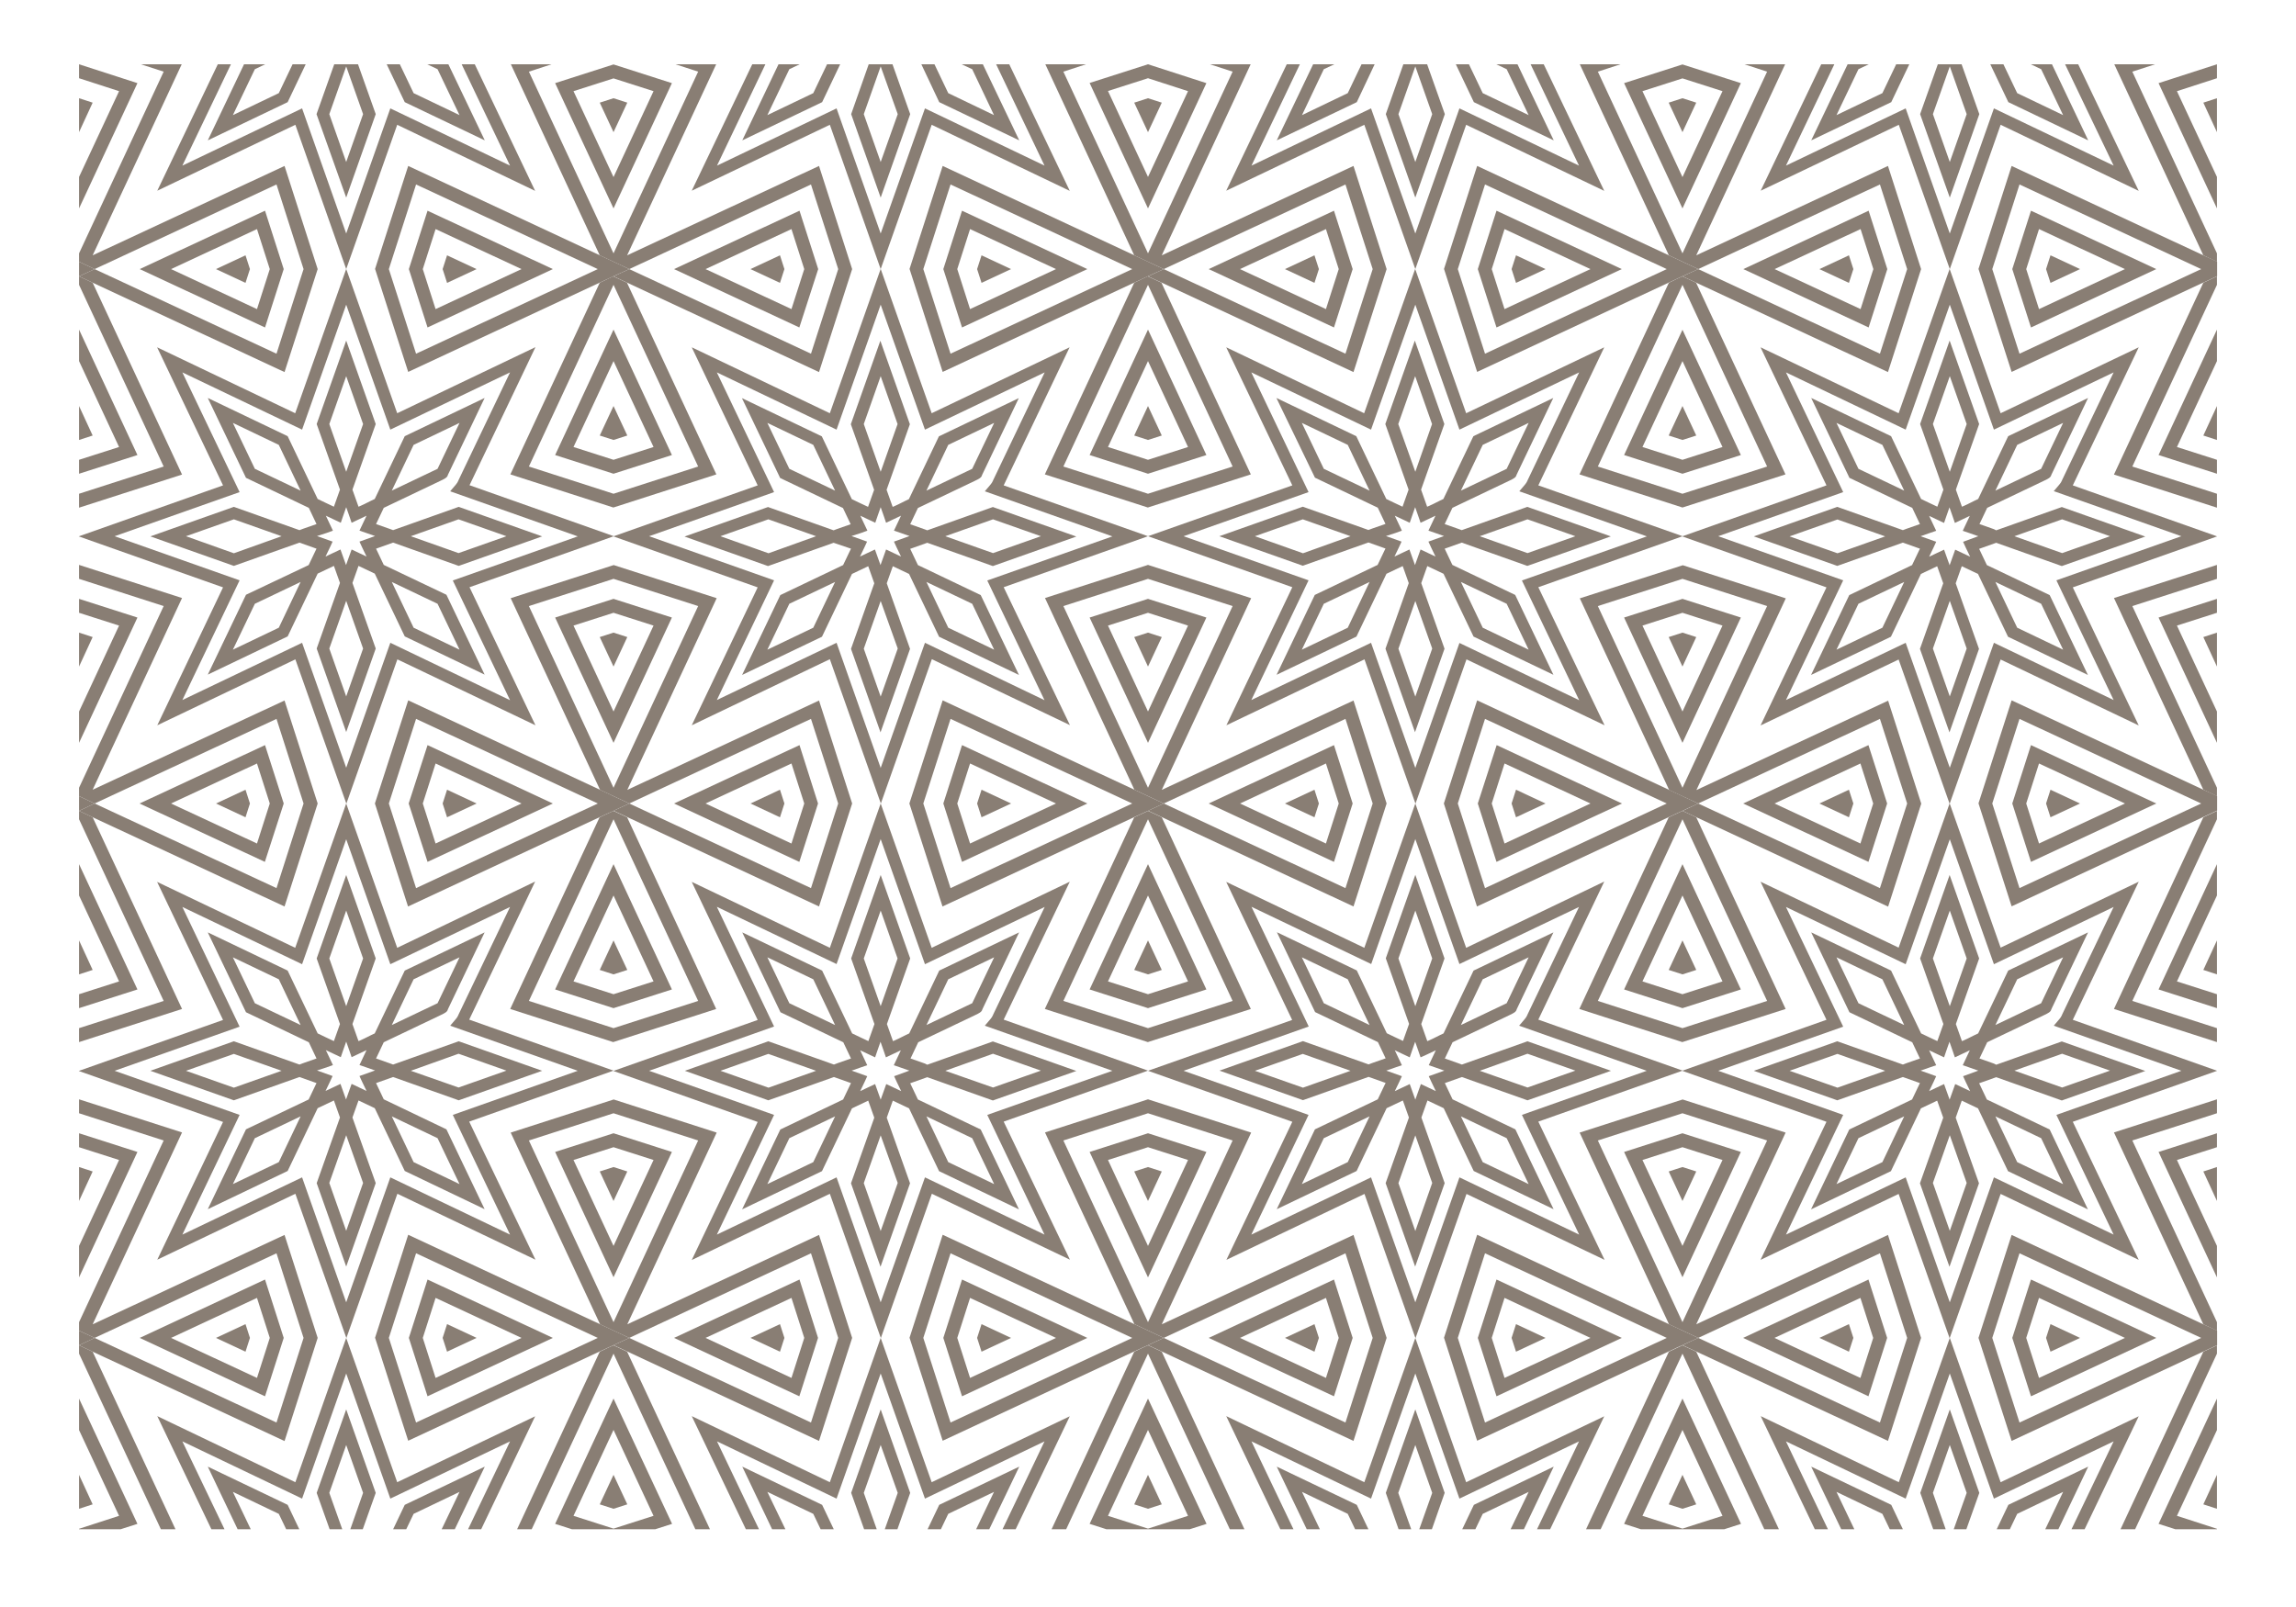 <?xml version="1.0" encoding="utf-8"?>
<!-- Generator: Adobe Illustrator 18.0.0, SVG Export Plug-In . SVG Version: 6.00 Build 0)  -->
<!DOCTYPE svg PUBLIC "-//W3C//DTD SVG 1.1//EN" "http://www.w3.org/Graphics/SVG/1.1/DTD/svg11.dtd">
<svg version="1.1" id="Layer_1" xmlns="http://www.w3.org/2000/svg" xmlns:xlink="http://www.w3.org/1999/xlink" x="0px" y="0px"
	 width="1400px" height="980px" viewBox="0 0 1400 980" enable-background="new 0 0 1400 980" xml:space="preserve">
<g>
	<rect fill="#FFFFFF" width="1400" height="980"/>
	<g>
		<polygon fill="#897E74" points="175.4,62.3 186.4,39.2 178.4,39.2 170,56.8 142,70.2 155.4,42.2 161.7,39.2 148.8,39.2 
			126.7,85.6 		"/>
		<path fill="#897E74" d="M211.1,120.5l18-50.9l-10.8-30.4h-14.5l-10.8,30.4L211.1,120.5z M221.4,69.6l-10.3,29.2l-10.3-29.2
			l10.3-29.1L221.4,69.6z"/>
		<polygon fill="#897E74" points="295.6,85.6 273.4,39.2 260.5,39.2 266.8,42.2 280.2,70.2 252.2,56.8 243.8,39.2 235.8,39.2 
			246.8,62.3 		"/>
		<polygon fill="#897E74" points="180.1,76.1 211.1,164.1 242.2,76.1 326.3,116.4 289.5,39.2 281.5,39.2 311,101 238,66.1 
			211.1,142.4 184.2,66.1 111.2,101 140.8,39.2 132.8,39.2 95.9,116.3 		"/>
		<path fill="#897E74" d="M537,120.5l18-50.9l-10.8-30.4h-14.5L519,69.6L537,120.5z M547.4,69.6L537,98.8l-10.3-29.2L537,40.5
			L547.4,69.6z"/>
		<polygon fill="#897E74" points="501.3,62.3 512.3,39.2 504.3,39.2 495.9,56.8 467.9,70.2 481.3,42.2 487.6,39.2 474.7,39.2 
			452.6,85.6 		"/>
		<polygon fill="#897E74" points="621.5,85.6 599.3,39.2 586.4,39.2 592.8,42.2 606.1,70.2 578.2,56.8 569.8,39.2 561.8,39.2 
			572.7,62.3 		"/>
		<polygon fill="#897E74" points="506,76.1 537,164.1 568.1,76.1 652.3,116.4 615.4,39.2 607.4,39.2 636.9,101 564,66.1 537,142.4 
			510.1,66.1 437.2,101 466.7,39.2 458.7,39.2 421.8,116.3 		"/>
		<path fill="#897E74" d="M863,120.5l18-50.9l-10.8-30.4h-14.5L845,69.6L863,120.5z M873.3,69.6L863,98.8l-10.3-29.2L863,40.5
			L873.3,69.6z"/>
		<polygon fill="#897E74" points="947.4,85.6 925.3,39.2 912.4,39.2 918.7,42.2 932.1,70.2 904.1,56.8 895.7,39.2 887.7,39.2 
			898.7,62.3 		"/>
		<polygon fill="#897E74" points="827.3,62.3 838.2,39.2 830.2,39.2 821.8,56.8 793.9,70.2 807.2,42.2 813.6,39.2 800.7,39.2 
			778.5,85.6 		"/>
		<polygon fill="#897E74" points="831.9,76.1 863,164.1 894,76.1 978.2,116.4 941.3,39.2 933.3,39.2 962.8,101 889.9,66.1 
			863,142.4 836,66.1 763.1,101 792.6,39.2 784.6,39.2 747.7,116.3 		"/>
		<polygon fill="#897E74" points="1153.2,62.3 1164.2,39.2 1156.2,39.2 1147.8,56.8 1119.8,70.2 1133.2,42.2 1139.5,39.2 
			1126.6,39.2 1104.4,85.6 		"/>
		<polygon fill="#897E74" points="1273.3,85.6 1251.2,39.2 1238.3,39.2 1244.6,42.2 1258,70.2 1230,56.8 1221.6,39.2 1213.6,39.2 
			1224.6,62.3 		"/>
		<path fill="#897E74" d="M1188.9,120.5l18-50.9l-10.8-30.4h-14.5l-10.8,30.4L1188.9,120.5z M1199.2,69.6l-10.3,29.2l-10.3-29.2
			l10.3-29.1L1199.2,69.6z"/>
		<polygon fill="#897E74" points="1157.8,76.1 1188.9,164.1 1219.9,76.1 1304.1,116.4 1267.2,39.2 1259.2,39.2 1288.8,101 
			1215.8,66.1 1188.9,142.4 1162,66.1 1089,101 1118.5,39.2 1110.5,39.2 1073.6,116.3 		"/>
		<path fill="#897E74" d="M193,334.6l-0.4,0.8l-4.4,9.2L150,362.7l-23.3,48.7l48.7-23.3l18.3-38.3l9.9-4.7l3.7,10.4l-14.2,40
			l18,50.9l18-50.9l-14.2-40l3.7-10.4l9.9,4.7l18.3,38.3l48.7,23.3l-23.3-48.7L234,344.5l-4.7-9.9l10.4-3.7l40,14.2l50.9-18
			l-50.9-18l-40,14.2l-1.6-0.6l-8.8-3.1l4.7-9.9l34.8-16.6c2.3-1.1,4-1.9,4.3-3.5l22.4-46.9l-48.7,23.3l-18.3,38.3
			c-0.7,0.3-1.4,0.7-2.1,1c-0.9,0.4-1.8,0.9-2.6,1.3l-1.2,0.6c-0.2,0.1-0.4,0.2-0.6,0.3l-1.1,0.5c-0.7,0.3-1.4,0.7-2,0.9
			c-0.1,0-0.2,0.1-0.3,0.1c0,0,0,0,0,0l-3.7-10.4l14.2-40l-18-50.9l-18,50.9l14.2,40l-3.7,10.4l-4.9-2.3l-5-2.4l-18.3-38.3
			l-48.7-23.3l23.3,48.7l38.3,18.3l4.7,9.9l-8.3,2.9l-2.1,0.8l-40-14.2l-50.9,18l50.9,18l40-14.2L193,334.6z M170,382.8l-28,13.4
			l13.4-28l27.9-13.3L170,382.8z M266.8,368.2l13.4,28l-28-13.4l-13.3-27.9L266.8,368.2z M279.6,316.7l29.2,10.3l-29.2,10.3
			L250.5,327L279.6,316.7z M252.2,271.3l28-13.4l-13.4,28c-3.8,1.8-16.2,7.7-27.9,13.3L252.2,271.3z M155.4,285.9l-13.4-28l28,13.4
			l13.3,27.9L155.4,285.9z M221.4,395.5l-10.3,29.2l-10.3-29.2l10.3-29.1L221.4,395.5z M200.8,258.6l10.3-29.2l10.3,29.2l-10.3,29.1
			L200.8,258.6z M199.2,325L199.2,325l3.8-1.4l-4.3-9.1l5.5,2.6l0,0l3.6,1.7l1.3-3.8l2-5.7l2,5.7l1.3,3.8l3.6-1.7l0,0l5.5-2.6
			l-4.3,9.1l3.8,1.3l0,0l5.7,2l-9.5,3.4l1.7,3.7l0.1,0.2l2.5,5.2l-9.1-4.3l-3.4,9.5l-3.4-9.5l-9.1,4.3l2.5-5.2l0.1-0.2l1.7-3.7
			l-9.5-3.4L199.2,325z M142.6,337.4L113.4,327l29.2-10.3l29.1,10.3L142.6,337.4z"/>
		<path fill="#897E74" d="M95.9,442.3l84.2-40.2l31.1,88l0,0l0,0l31.1-88l84.2,40.2l-40.2-84.2l88-31.1l-88-31.1l40.2-84.2
			L242.2,252l-31.1-88l-31.1,88l-84.2-40.2l40.2,84.2l-88,31.1v0l88,31.1L95.9,442.3z M69.9,327l76.2-26.9l-34.9-73l73,34.9
			l26.9-76.2L238,262l73-34.9L279.5,293l0,0.1c-0.4,0.9-0.9,1.7-1.6,2.5l-3.4,4l77.8,27.5L276.1,354l34.9,73L238,392l-26.9,76.2
			L184.2,392l-73,34.9l34.9-73L69.9,327z"/>
		<path fill="#897E74" d="M518.9,334.6l-0.4,0.8l-4.4,9.2l-38.3,18.3l-23.3,48.7l48.7-23.3l18.3-38.3l9.9-4.7l3.7,10.4l-14.2,40
			l18,50.9l18-50.9l-14.2-40l3.7-10.4l9.9,4.7l18.3,38.3l48.7,23.3l-23.3-48.7l-38.3-18.3l-4.7-9.9l10.4-3.7l40,14.2l50.9-18
			l-50.9-18l-40,14.2l-1.6-0.6l-8.8-3.1l4.7-9.9l34.8-16.6c2.3-1.1,4-1.9,4.3-3.5l22.4-46.9l-48.7,23.3l-18.3,38.3
			c-0.7,0.3-1.4,0.7-2.1,1c-0.9,0.4-1.8,0.9-2.6,1.3l-1.2,0.6c-0.2,0.1-0.4,0.2-0.6,0.3l-1.1,0.5c-0.7,0.3-1.4,0.7-2,0.9
			c-0.1,0-0.2,0.1-0.3,0.1c0,0,0,0,0,0l-3.7-10.4l14.2-40l-18-50.9l-18,50.9l14.2,40l-3.7,10.4l-4.9-2.3l-5-2.4l-18.3-38.3
			l-48.7-23.3l23.3,48.7l38.3,18.3l4.7,9.9l-8.3,2.9l-2.1,0.8l-40-14.2l-50.9,18l50.9,18l40-14.2L518.9,334.6z M495.9,382.8
			l-28,13.4l13.4-28l27.9-13.3L495.9,382.8z M592.8,368.2l13.4,28l-28-13.4l-13.3-27.9L592.8,368.2z M605.5,316.7l29.2,10.3
			l-29.2,10.3L576.4,327L605.5,316.7z M578.2,271.3l28-13.4l-13.4,28c-3.8,1.8-16.2,7.7-27.9,13.3L578.2,271.3z M481.3,285.9
			l-13.4-28l28,13.4l13.3,27.9L481.3,285.9z M547.4,395.5L537,424.8l-10.3-29.2l10.3-29.1L547.4,395.5z M526.7,258.6l10.3-29.2
			l10.3,29.2L537,287.7L526.7,258.6z M525.1,325L525.1,325l3.8-1.4l-4.3-9.1l5.5,2.6l0,0l3.6,1.7l1.3-3.8l2-5.7l2,5.7l1.3,3.8
			l3.6-1.7l0,0l5.5-2.6l-4.3,9.1l3.8,1.3l0,0l5.7,2l-9.5,3.4l1.7,3.7l0.1,0.2l2.5,5.2l-9.1-4.3l-3.4,9.5l-3.4-9.5l-9.1,4.3l2.5-5.2
			l0.1-0.2l1.7-3.7l-9.5-3.4L525.1,325z M468.6,337.4L439.3,327l29.2-10.3l29.1,10.3L468.6,337.4z"/>
		<path fill="#897E74" d="M421.8,442.3L506,402l31.1,88l0,0l0,0l31.1-88l84.2,40.2L612,358.1l88-31.1L612,296l40.2-84.2L568.1,252
			l-31.1-88L506,252l-84.2-40.2L462,296l-88,31.1l88,31.1L421.8,442.3z M395.8,327l76.2-26.9l-34.9-73l73,34.9l26.9-76.2L564,262
			l73-34.9L605.5,293l0,0.1c-0.4,0.9-0.9,1.7-1.6,2.5l-3.4,4l77.8,27.5L602,354l34.9,73L564,392L537,468.3L510.1,392l-73,34.9
			l34.9-73L395.8,327z"/>
		<path fill="#897E74" d="M801.8,291.3l38.3,18.3l4.7,9.9l-8.3,2.9l-2.1,0.8l-40-14.2l-50.9,18l50.9,18l40-14.2l10.4,3.7l-0.4,0.8
			l-4.4,9.2l-38.3,18.3l-23.3,48.7l48.7-23.3l18.3-38.3l9.9-4.7l3.7,10.4l-14.2,40l18,50.9l18-50.9l-14.2-40l3.7-10.4l9.9,4.7
			l18.3,38.3l48.7,23.3l-23.3-48.7l-38.3-18.3l-4.7-9.9l10.4-3.7l40,14.2l50.9-18l-50.9-18l-40,14.2l-1.6-0.6l-8.8-3.1l4.7-9.9
			l34.8-16.6c2.3-1.1,4-1.9,4.3-3.5l22.4-46.9l-48.7,23.3l-18.3,38.3c-0.7,0.3-1.4,0.7-2.1,1c-0.9,0.4-1.8,0.9-2.6,1.3l-1.2,0.6
			c-0.2,0.1-0.4,0.2-0.6,0.3l-1.1,0.5c-0.7,0.3-1.4,0.7-2,0.9c-0.1,0-0.2,0.1-0.3,0.1c0,0,0,0,0,0l-3.7-10.4l14.2-40l-18-50.9
			l-18,50.9l14.2,40l-3.7,10.4l-4.9-2.3l-5-2.4l-18.3-38.3l-48.7-23.3L801.8,291.3z M794.5,337.4L765.2,327l29.2-10.3l29.1,10.3
			L794.5,337.4z M821.8,382.8l-28,13.4l13.4-28l27.9-13.3L821.8,382.8z M918.7,368.2l13.4,28l-28-13.4l-13.3-27.9L918.7,368.2z
			 M931.4,316.7l29.2,10.3l-29.2,10.3L902.3,327L931.4,316.7z M904.1,271.3l28-13.4l-13.4,28c-3.8,1.8-16.2,7.7-27.9,13.3
			L904.1,271.3z M873.3,395.5L863,424.8l-10.3-29.2l10.3-29.1L873.3,395.5z M852.6,258.6l10.3-29.2l10.3,29.2L863,287.7L852.6,258.6
			z M851,325L851,325l3.8-1.4l-4.3-9.1l5.5,2.6l0,0l3.6,1.7l1.3-3.8l2-5.7l2,5.7l1.3,3.8l3.6-1.7l0,0l5.5-2.6l-4.3,9.1l3.8,1.3l0,0
			l5.7,2l-9.5,3.4l1.7,3.7l0.1,0.2l2.5,5.2l-9.1-4.3l-3.4,9.5l-3.4-9.5l-9.1,4.3l2.5-5.2l0.1-0.2l1.7-3.7l-9.5-3.4L851,325z
			 M835.1,299.2l-27.9-13.3l-13.4-28l28,13.4L835.1,299.2z"/>
		<path fill="#897E74" d="M747.7,211.8L788,296L700,327l88,31.1l-40.2,84.2l84.2-40.2l31.1,88l0,0l0,0l31.1-88l84.2,40.2L938,358.1
			l88-31.1L938,296l40.2-84.2L894,252l-31.1-88l-31.1,88L747.7,211.8z M863,185.8l26.9,76.2l73-34.9L931.4,293l0,0.1
			c-0.4,0.9-0.9,1.7-1.6,2.5l-3.4,4l77.8,27.5L928,354l34.9,73l-73-34.9L863,468.3L836,392l-73,34.9l34.9-73L721.7,327l76.2-26.9
			l-34.9-73l73,34.9L863,185.8z"/>
		<path fill="#897E74" d="M1215.8,322.7l-8.8-3.1l4.7-9.9l34.8-16.6c2.3-1.1,4-1.9,4.3-3.5l22.4-46.9l-48.7,23.3l-18.3,38.3
			c-0.7,0.3-1.4,0.7-2.1,1c-0.9,0.4-1.8,0.9-2.6,1.3l-1.2,0.6c-0.2,0.1-0.4,0.2-0.6,0.3l-1.1,0.5c-0.7,0.3-1.4,0.7-2,0.9
			c-0.1,0-0.2,0.1-0.3,0.1c0,0,0,0,0,0l-3.7-10.4l14.2-40l-18-50.9l-18,50.9l14.2,40l-3.7,10.4l-4.9-2.3l-5-2.4l-18.3-38.3
			l-48.7-23.3l23.3,48.7l38.3,18.3l4.7,9.9l-8.3,2.9l-2.1,0.8l-40-14.2l-50.9,18l50.9,18l40-14.2l10.4,3.7l-0.4,0.8l-4.4,9.2
			l-38.3,18.3l-23.3,48.7l48.7-23.3l18.3-38.3l9.9-4.7l3.7,10.4l-14.2,40l18,50.9l18-50.9l-14.2-40l3.7-10.4l9.9,4.7l18.3,38.3
			l48.7,23.3l-23.3-48.7l-38.3-18.3l-4.7-9.9l10.4-3.7l40,14.2l50.9-18l-50.9-18l-40,14.2L1215.8,322.7z M1230,271.3l28-13.4
			l-13.4,28c-3.8,1.8-16.2,7.7-27.9,13.3L1230,271.3z M1133.2,285.9l-13.4-28l28,13.4l13.3,27.9L1133.2,285.9z M1120.4,337.4
			l-29.2-10.3l29.2-10.3l29.1,10.3L1120.4,337.4z M1147.8,382.8l-28,13.4l13.4-28l27.9-13.3L1147.8,382.8z M1244.6,368.2l13.4,28
			l-28-13.4l-13.3-27.9L1244.6,368.2z M1178.6,258.6l10.3-29.2l10.3,29.2l-10.3,29.1L1178.6,258.6z M1199.2,395.5l-10.3,29.2
			l-10.3-29.2l10.3-29.1L1199.2,395.5z M1197,330.4l1.7,3.7l0.1,0.2l2.5,5.2l-9.1-4.3l-3.4,9.5l-3.4-9.5l-9.1,4.3l2.5-5.2l0.1-0.2
			l1.7-3.7l-9.5-3.4l5.7-2l0,0l3.8-1.3l-4.3-9.1l5.5,2.6l0,0l3.6,1.7l1.3-3.8l2-5.7l2,5.7l1.3,3.8l3.6-1.7l0,0l5.5-2.6l-4.3,9.1
			l3.8,1.3l0,0l5.7,2L1197,330.4z M1257.4,316.7l29.2,10.3l-29.2,10.3l-29.1-10.3L1257.4,316.7z"/>
		<path fill="#897E74" d="M1304.1,211.8l-84.2,40.2l-31.1-88l-31.1,88l-84.2-40.2l40.2,84.2l-88,31.1l88,31.1l-40.2,84.2l84.2-40.2
			l31.1,88l0,0l0,0l31.1-88l84.2,40.2l-40.2-84.2l88-31.1v0l-88-31.1L1304.1,211.8z M1330.1,327l-76.2,26.9l34.9,73l-73-34.9
			l-26.9,76.2L1162,392l-73,34.9l34.9-73l-76.2-26.9l76.2-26.9l-34.9-73l73,34.9l26.9-76.2l26.9,76.2l73-34.9l-31.5,65.8l0,0.1
			c-0.4,0.9-0.9,1.7-1.6,2.5l-3.4,4L1330.1,327z"/>
		<path fill="#897E74" d="M193,660.5l-0.4,0.8l-4.4,9.2L150,688.7l-23.3,48.7l48.7-23.3l18.3-38.3l9.9-4.7l3.7,10.4l-14.2,40
			l18,50.9l18-50.9l-14.2-40l3.7-10.4l9.9,4.7l18.3,38.3l48.7,23.3l-23.3-48.7L234,670.4l-4.7-9.9l10.4-3.7l40,14.2l50.9-18
			l-50.9-18l-40,14.2l-1.6-0.6l-8.8-3.1l4.7-9.9l34.8-16.6c2.3-1.1,4-1.9,4.3-3.5l22.4-46.9l-48.7,23.3l-18.3,38.3
			c-0.7,0.3-1.4,0.7-2.1,1c-0.9,0.4-1.8,0.9-2.6,1.3l-1.2,0.6c-0.2,0.1-0.4,0.2-0.6,0.3l-1.1,0.5c-0.7,0.3-1.4,0.7-2,0.9
			c-0.1,0-0.2,0.1-0.3,0.1c0,0,0,0,0,0l-3.7-10.4l14.2-40l-18-50.9l-18,50.9l14.2,40l-3.7,10.4l-4.9-2.3l-5-2.4l-18.3-38.3
			l-48.7-23.3l23.3,48.7l38.3,18.3l4.7,9.9l-8.3,2.9l-2.1,0.8l-40-14.2l-50.9,18l50.9,18l40-14.2L193,660.5z M170,708.7l-28,13.4
			l13.4-28l27.9-13.3L170,708.7z M266.8,694.1l13.4,28l-28-13.4l-13.3-27.9L266.8,694.1z M279.6,642.6l29.2,10.3l-29.2,10.3
			L250.5,653L279.6,642.6z M252.2,597.2l28-13.4l-13.4,28c-3.8,1.8-16.2,7.7-27.9,13.3L252.2,597.2z M155.4,611.8l-13.4-28l28,13.4
			l13.3,27.9L155.4,611.8z M221.4,721.4l-10.3,29.2l-10.3-29.2l10.3-29.1L221.4,721.4z M200.8,584.5l10.3-29.2l10.3,29.2l-10.3,29.1
			L200.8,584.5z M199.2,650.9L199.2,650.9l3.8-1.4l-4.3-9.1l5.5,2.6l0,0l3.6,1.7l1.3-3.8l2-5.7l2,5.7l1.3,3.8l3.6-1.7l0,0l5.5-2.6
			l-4.3,9.1l3.8,1.3l0,0l5.7,2l-9.5,3.4l1.7,3.7l0.1,0.2l2.5,5.2l-9.1-4.3l-3.4,9.5l-3.4-9.5l-9.1,4.3l2.5-5.2l0.1-0.2l1.7-3.7
			l-9.5-3.4L199.2,650.9z M142.6,663.3L113.4,653l29.2-10.3l29.1,10.3L142.6,663.3z"/>
		<path fill="#897E74" d="M95.9,768.2l84.2-40.2l31.1,88l31.1-88l84.2,40.2L286.1,684l88-31.1l-88-31.1l40.2-84.2L242.2,578
			l-31.1-88l0,0l0,0l-31.1,88l-84.2-40.2l40.2,84.2l-88,31.1v0l88,31.1L95.9,768.2z M69.9,653l76.2-26.9l-34.9-73l73,34.9l26.9-76.2
			L238,588l73-34.9l-31.5,65.8l0,0.1c-0.4,0.9-0.9,1.7-1.6,2.5l-3.4,4l77.8,27.5l-76.2,26.9l34.9,73L238,718l-26.9,76.2L184.2,718
			l-73,34.9l34.9-73L69.9,653z"/>
		<path fill="#897E74" d="M564,648.6l-8.8-3.1l4.7-9.9l34.8-16.6c2.3-1.1,4-1.9,4.3-3.5l22.4-46.9l-48.7,23.3l-18.3,38.3
			c-0.7,0.3-1.4,0.7-2.1,1c-0.9,0.4-1.8,0.9-2.6,1.3l-1.2,0.6c-0.2,0.1-0.4,0.2-0.6,0.3l-1.1,0.5c-0.7,0.3-1.4,0.7-2,0.9
			c-0.1,0-0.2,0.1-0.3,0.1c0,0,0,0,0,0l-3.7-10.4l14.2-40l-18-50.9l-18,50.9l14.2,40l-3.7,10.4l-4.9-2.3l-5-2.4l-18.3-38.3
			l-48.7-23.3l23.3,48.7l38.3,18.3l4.7,9.9l-8.3,2.9l-2.1,0.8l-40-14.2l-50.9,18l50.9,18l40-14.2l10.4,3.7l-0.4,0.8l-4.4,9.2
			l-38.3,18.3l-23.3,48.7l48.7-23.3l18.3-38.3l9.9-4.7l3.7,10.4l-14.2,40l18,50.9l18-50.9l-14.2-40l3.7-10.4l9.9,4.7l18.3,38.3
			l48.7,23.3l-23.3-48.7l-38.3-18.3l-4.7-9.9l10.4-3.7l40,14.2l50.9-18l-50.9-18l-40,14.2L564,648.6z M578.2,597.2l28-13.4l-13.4,28
			c-3.8,1.8-16.2,7.7-27.9,13.3L578.2,597.2z M481.3,611.8l-13.4-28l28,13.4l13.3,27.9L481.3,611.8z M468.6,663.3L439.3,653
			l29.2-10.3l29.1,10.3L468.6,663.3z M495.9,708.7l-28,13.4l13.4-28l27.9-13.3L495.9,708.7z M592.8,694.1l13.4,28l-28-13.4
			l-13.3-27.9L592.8,694.1z M526.7,584.5l10.3-29.2l10.3,29.2L537,613.6L526.7,584.5z M547.4,721.4L537,750.7l-10.3-29.2l10.3-29.1
			L547.4,721.4z M545.2,656.3l1.7,3.7l0.1,0.2l2.5,5.2l-9.1-4.3l-3.4,9.5l-3.4-9.5l-9.1,4.3l2.5-5.2l0.1-0.2l1.7-3.7l-9.5-3.4l5.7-2
			l0,0l3.8-1.3l-4.3-9.1l5.5,2.6l0,0l3.6,1.7l1.3-3.8l2-5.7l2,5.7l1.3,3.8l3.6-1.7l0,0l5.5-2.6l-4.3,9.1l3.8,1.3l0,0l5.7,2
			L545.2,656.3z M605.5,642.6l29.2,10.3l-29.2,10.3L576.4,653L605.5,642.6z"/>
		<path fill="#897E74" d="M652.3,537.7L568.1,578L537,490l0,0l0,0L506,578l-84.2-40.2l40.2,84.2l-88,31.1l88,31.1l-40.2,84.2
			L506,728l31.1,88l31.1-88l84.2,40.2L612,684l88-31.1l-88-31.1L652.3,537.7z M678.3,653L602,679.9l34.9,73L564,718L537,794.2
			L510.1,718l-73,34.9l34.9-73L395.8,653L472,626l-34.9-73l73,34.9l26.9-76.2L564,588l73-34.9l-31.5,65.8l0,0.1
			c-0.4,0.9-0.9,1.7-1.6,2.5l-3.4,4L678.3,653z"/>
		<path fill="#897E74" d="M863,533.5l-18,50.9l14.2,40l-3.7,10.4l-4.9-2.3l-5-2.4l-18.3-38.3l-48.7-23.3l23.3,48.7l38.3,18.3
			l4.7,9.9l-8.3,2.9l-2.1,0.8l-40-14.2l-50.9,18l50.9,18l40-14.2l10.4,3.7l-0.4,0.8l-4.4,9.2l-38.3,18.3l-23.3,48.7l48.7-23.3
			l18.3-38.3l9.9-4.7l3.7,10.4l-14.2,40l18,50.9l18-50.9l-14.2-40l3.7-10.4l9.9,4.7l18.3,38.3l48.7,23.3l-23.3-48.7l-38.3-18.3
			l-4.7-9.9l10.4-3.7l40,14.2l50.9-18l-50.9-18l-40,14.2l-1.6-0.6l-8.8-3.1l4.7-9.9l34.8-16.6c2.3-1.1,4-1.9,4.3-3.5l22.4-46.9
			l-48.7,23.3l-18.3,38.3c-0.7,0.3-1.4,0.7-2.1,1c-0.9,0.4-1.8,0.9-2.6,1.3l-1.2,0.6c-0.2,0.1-0.4,0.2-0.6,0.3l-1.1,0.5
			c-0.7,0.3-1.4,0.7-2,0.9c-0.1,0-0.2,0.1-0.3,0.1c0,0,0,0,0,0l-3.7-10.4l14.2-40L863,533.5z M807.2,611.8l-13.4-28l28,13.4
			l13.3,27.9L807.2,611.8z M794.5,663.3L765.2,653l29.2-10.3l29.1,10.3L794.5,663.3z M821.8,708.7l-28,13.4l13.4-28l27.9-13.3
			L821.8,708.7z M918.7,694.1l13.4,28l-28-13.4l-13.3-27.9L918.7,694.1z M931.4,642.6l29.2,10.3l-29.2,10.3L902.3,653L931.4,642.6z
			 M904.1,597.2l28-13.4l-13.4,28c-3.8,1.8-16.2,7.7-27.9,13.3L904.1,597.2z M873.3,721.4L863,750.7l-10.3-29.2l10.3-29.1
			L873.3,721.4z M870,643.1L870,643.1l5.5-2.6l-4.3,9.1l3.8,1.3l0,0l5.7,2l-9.5,3.4l1.7,3.7l0.1,0.2l2.5,5.2l-9.1-4.3l-3.4,9.5
			l-3.4-9.5l-9.1,4.3l2.5-5.2l0.1-0.2l1.7-3.7l-9.5-3.4l5.7-2l0,0l3.8-1.3l-4.3-9.1l5.5,2.6l0,0l3.6,1.7l1.3-3.8l2-5.7l2,5.7
			l1.3,3.8L870,643.1z M863,613.6l-10.3-29.1l10.3-29.2l10.3,29.2L863,613.6z"/>
		<path fill="#897E74" d="M863,490l-31.1,88l-84.2-40.2l40.2,84.2L700,653l88,31.1l-40.2,84.2l84.2-40.2l31.1,88l31.1-88l84.2,40.2
			L938,684l88-31.1l-88-31.1l40.2-84.2L894,578L863,490L863,490L863,490z M962.8,553.1l-31.5,65.8l0,0.1c-0.4,0.9-0.9,1.7-1.6,2.5
			l-3.4,4l77.8,27.5L928,679.9l34.9,73l-73-34.9L863,794.2L836,718l-73,34.9l34.9-73L721.7,653L798,626l-34.9-73l73,34.9l26.9-76.2
			l26.9,76.2L962.8,553.1z"/>
		<path fill="#897E74" d="M1215.8,648.6l-8.8-3.1l4.7-9.9l34.8-16.6c2.3-1.1,4-1.9,4.3-3.5l22.4-46.9l-48.7,23.3l-18.3,38.3
			c-0.7,0.3-1.4,0.7-2.1,1c-0.9,0.4-1.8,0.9-2.6,1.3l-1.2,0.6c-0.2,0.1-0.4,0.2-0.6,0.3l-1.1,0.5c-0.7,0.3-1.4,0.7-2,0.9
			c-0.1,0-0.2,0.1-0.3,0.1c0,0,0,0,0,0l-3.7-10.4l14.2-40l-18-50.9l-18,50.9l14.2,40l-3.7,10.4l-4.9-2.3l-5-2.4l-18.3-38.3
			l-48.7-23.3l23.3,48.7l38.3,18.3l4.7,9.9l-8.3,2.9l-2.1,0.8l-40-14.2l-50.9,18l50.9,18l40-14.2l10.4,3.7l-0.4,0.8l-4.4,9.2
			l-38.3,18.3l-23.3,48.7l48.7-23.3l18.3-38.3l9.9-4.7l3.7,10.4l-14.2,40l18,50.9l18-50.9l-14.2-40l3.7-10.4l9.9,4.7l18.3,38.3
			l48.7,23.3l-23.3-48.7l-38.3-18.3l-4.7-9.9l10.4-3.7l40,14.2l50.9-18l-50.9-18l-40,14.2L1215.8,648.6z M1230,597.2l28-13.4
			l-13.4,28c-3.8,1.8-16.2,7.7-27.9,13.3L1230,597.2z M1133.2,611.8l-13.4-28l28,13.4l13.3,27.9L1133.2,611.8z M1120.4,663.3
			l-29.2-10.3l29.2-10.3l29.1,10.3L1120.4,663.3z M1147.8,708.7l-28,13.4l13.4-28l27.9-13.3L1147.8,708.7z M1244.6,694.1l13.4,28
			l-28-13.4l-13.3-27.9L1244.6,694.1z M1178.6,584.5l10.3-29.2l10.3,29.2l-10.3,29.1L1178.6,584.5z M1199.2,721.4l-10.3,29.2
			l-10.3-29.2l10.3-29.1L1199.2,721.4z M1197,656.3l1.7,3.7l0.1,0.2l2.5,5.2l-9.1-4.3l-3.4,9.5l-3.4-9.5l-9.1,4.3l2.5-5.2l0.1-0.2
			l1.7-3.7l-9.5-3.4l5.7-2l0,0l3.8-1.3l-4.3-9.1l5.5,2.6l0,0l3.6,1.7l1.3-3.8l2-5.7l2,5.7l1.3,3.8l3.6-1.7l0,0l5.5-2.6l-4.3,9.1
			l3.8,1.3l0,0l5.7,2L1197,656.3z M1257.4,642.6l29.2,10.3l-29.2,10.3l-29.1-10.3L1257.4,642.6z"/>
		<path fill="#897E74" d="M1304.1,537.7l-84.2,40.2l-31.1-88l0,0l0,0l-31.1,88l-84.2-40.2l40.2,84.2l-88,31.1l88,31.1l-40.2,84.2
			l84.2-40.2l31.1,88l31.1-88l84.2,40.2l-40.2-84.2l88-31.1v0l-88-31.1L1304.1,537.7z M1330.1,653l-76.2,26.9l34.9,73l-73-34.9
			l-26.9,76.2L1162,718l-73,34.9l34.9-73l-76.2-26.9l76.2-26.9l-34.9-73l73,34.9l26.9-76.2l26.9,76.2l73-34.9l-31.5,65.8l0,0.1
			c-0.4,0.9-0.9,1.7-1.6,2.5l-3.4,4L1330.1,653z"/>
		<polygon fill="#897E74" points="211.1,859.5 193.1,910.4 201,932.6 208.7,932.6 200.8,910.4 211.1,881.2 221.4,910.4 213.6,932.6 
			221.2,932.6 229.1,910.4 		"/>
		<polygon fill="#897E74" points="126.7,894.4 144.9,932.6 152.9,932.6 142,909.8 170,923.2 174.5,932.6 182.5,932.6 175.4,917.7 		
			"/>
		<polygon fill="#897E74" points="246.8,917.7 239.7,932.6 247.7,932.6 252.2,923.2 280.2,909.8 269.3,932.6 277.3,932.6 
			295.6,894.4 		"/>
		<polygon fill="#897E74" points="242.2,903.9 211.1,815.9 180.1,903.9 95.9,863.6 128.9,932.6 136.9,932.6 111.2,879 184.2,913.9 
			211.1,837.6 238,913.9 311,879 285.4,932.6 293.4,932.6 326.3,863.7 		"/>
		<polygon fill="#897E74" points="572.7,917.7 565.6,932.6 573.7,932.6 578.2,923.2 606.1,909.8 595.2,932.6 603.2,932.6 
			621.5,894.4 		"/>
		<polygon fill="#897E74" points="537,859.5 519,910.4 526.9,932.6 534.6,932.6 526.7,910.4 537,881.2 547.4,910.4 539.5,932.6 
			547.2,932.6 555,910.4 		"/>
		<polygon fill="#897E74" points="452.6,894.4 470.8,932.6 478.9,932.6 467.9,909.8 495.9,923.2 500.4,932.6 508.4,932.6 
			501.3,917.7 		"/>
		<polygon fill="#897E74" points="568.1,903.9 537,815.9 506,903.9 421.8,863.6 454.8,932.6 462.8,932.6 437.2,879 510.1,913.9 
			537,837.6 564,913.9 636.9,879 611.3,932.6 619.3,932.6 652.3,863.7 		"/>
		<polygon fill="#897E74" points="778.5,894.4 796.8,932.6 804.8,932.6 793.9,909.8 821.8,923.2 826.3,932.6 834.4,932.6 
			827.3,917.7 		"/>
		<polygon fill="#897E74" points="898.7,917.7 891.6,932.6 899.6,932.6 904.1,923.2 932.1,909.8 921.1,932.6 929.2,932.6 
			947.4,894.4 		"/>
		<polygon fill="#897E74" points="863,859.5 845,910.4 852.8,932.6 860.5,932.6 852.6,910.4 863,881.2 873.3,910.4 865.4,932.6 
			873.1,932.6 880.9,910.4 		"/>
		<polygon fill="#897E74" points="894,903.9 863,815.9 831.9,903.9 747.7,863.6 780.7,932.6 788.7,932.6 763.1,879 836,913.9 
			863,837.6 889.9,913.9 962.8,879 937.2,932.6 945.2,932.6 978.2,863.7 		"/>
		<polygon fill="#897E74" points="1224.6,917.7 1217.5,932.6 1225.5,932.6 1230,923.2 1258,909.8 1247.1,932.6 1255.1,932.6 
			1273.3,894.4 		"/>
		<polygon fill="#897E74" points="1188.9,859.5 1170.9,910.4 1178.8,932.6 1186.4,932.6 1178.6,910.4 1188.9,881.2 1199.2,910.4 
			1191.3,932.6 1199,932.6 1206.9,910.4 		"/>
		<polygon fill="#897E74" points="1104.4,894.4 1122.7,932.6 1130.7,932.6 1119.8,909.8 1147.8,923.2 1152.3,932.6 1160.3,932.6 
			1153.2,917.7 		"/>
		<polygon fill="#897E74" points="1162,913.9 1188.9,837.6 1215.8,913.9 1288.8,879 1263.1,932.6 1271.1,932.6 1304.1,863.7 
			1219.9,903.9 1188.9,815.9 1157.8,903.9 1073.6,863.6 1106.6,932.6 1114.6,932.6 1089,879 		"/>
		<polygon fill="#897E74" points="56.5,172.4 48.2,168.5 48.2,168.5 48.2,173.7 99.8,284.5 48.2,301.1 48.2,309.6 111,289.4 		"/>
		<polygon fill="#897E74" points="57.7,164.1 168.6,112.5 185.1,164.1 168.6,215.7 57.7,164.1 48.2,168.5 56.5,172.4 173.5,226.9 
			193.7,164.1 173.5,101.2 56.5,155.7 110.8,39.2 85.9,39.2 99.8,43.7 48.2,154.5 48.2,159.6 		"/>
		<polygon fill="#897E74" points="57.7,164.1 57.7,164.1 57.7,164.1 48.2,159.6 48.2,168.5 48.2,168.5 		"/>
		<path fill="#897E74" d="M365.7,172.4l-54.5,116.9l62.8,20.2l62.8-20.2l-54.5-116.9l-8.4-3.9L365.7,172.4z M374.1,301.1l-51.6-16.6
			l51.6-110.8l51.6,110.8L374.1,301.1z"/>
		<polygon fill="#897E74" points="383.7,164.1 494.5,112.5 511.1,164.1 494.5,215.7 383.7,164.1 374.1,168.5 382.4,172.4 
			499.4,226.9 519.6,164.1 499.4,101.2 382.4,155.7 436.7,39.2 411.9,39.2 425.7,43.7 374.1,154.5 322.5,43.7 336.3,39.2 
			311.5,39.2 365.7,155.7 		"/>
		<path fill="#897E74" d="M383.7,164.1L383.7,164.1L383.7,164.1l-17.9-8.4l-116.9-54.5l-20.2,62.8l20.2,62.8l116.9-54.5l8.4-3.9
			L383.7,164.1z M253.7,215.7l-16.6-51.6l16.6-51.6l110.8,51.6L253.7,215.7z"/>
		<path fill="#897E74" d="M691.6,172.4l-54.5,116.9l62.8,20.2l62.8-20.2l-54.5-116.9l-8.4-3.9L691.6,172.4z M700,301.1l-51.6-16.6
			L700,173.7l51.6,110.8L700,301.1z"/>
		<polygon fill="#897E74" points="709.6,164.1 820.4,112.5 837,164.1 820.4,215.7 709.6,164.1 700,168.5 708.4,172.4 825.3,226.9 
			845.5,164.1 825.3,101.2 708.4,155.7 762.6,39.2 737.8,39.2 751.6,43.7 700,154.5 648.4,43.7 662.2,39.2 637.4,39.2 691.6,155.7 
					"/>
		<path fill="#897E74" d="M709.6,164.1L709.6,164.1L709.6,164.1l-17.9-8.4l-116.9-54.5l-20.2,62.8l20.2,62.8l116.9-54.5l8.4-3.9
			L709.6,164.1z M579.6,215.7L563,164.1l16.6-51.6l110.8,51.6L579.6,215.7z"/>
		<path fill="#897E74" d="M1017.6,172.4l-54.5,116.9l62.8,20.2l62.8-20.2l-54.5-116.9l-8.4-3.9L1017.6,172.4z M1025.9,301.1
			l-51.6-16.6l51.6-110.8l51.6,110.8L1025.9,301.1z"/>
		<polygon fill="#897E74" points="1035.5,164.1 1146.3,112.5 1162.9,164.1 1146.3,215.7 1035.5,164.1 1025.9,168.5 1034.3,172.4 
			1151.2,226.9 1171.4,164.1 1151.2,101.2 1034.3,155.7 1088.5,39.2 1063.7,39.2 1077.5,43.7 1025.9,154.5 974.3,43.7 988.1,39.2 
			963.3,39.2 1017.6,155.7 		"/>
		<path fill="#897E74" d="M1035.5,164.1L1035.5,164.1L1035.5,164.1l-17.9-8.4l-116.9-54.5l-20.2,62.8l20.2,62.8l116.9-54.5l8.4-3.9
			L1035.5,164.1z M905.5,215.7l-16.6-51.6l16.6-51.6l110.8,51.6L905.5,215.7z"/>
		<polygon fill="#897E74" points="1289,289.4 1351.8,309.6 1351.8,301.1 1300.2,284.5 1351.8,173.7 1351.8,168.5 1343.5,172.4 		"/>
		<polygon fill="#897E74" points="1351.8,159.6 1351.8,154.5 1300.2,43.7 1314.1,39.2 1289.2,39.2 1343.5,155.7 		"/>
		<path fill="#897E74" d="M1343.5,155.7l-116.9-54.5l-20.2,62.8l20.2,62.8l116.9-54.5l8.4-3.9v-8.9L1343.5,155.7z M1231.4,215.7
			l-16.6-51.6l16.6-51.6l110.8,51.6L1231.4,215.7z"/>
		<polygon fill="#897E74" points="56.5,498.4 48.2,494.5 48.2,499.6 99.8,610.4 48.2,627 48.2,635.5 111,615.3 		"/>
		<polygon fill="#897E74" points="173.5,552.8 193.7,490 173.5,427.2 56.5,481.6 111,364.7 48.2,344.5 48.2,353 99.8,369.6 
			48.2,480.4 48.2,485.5 57.7,490 168.6,438.4 185.1,490 168.6,541.6 57.7,490 48.2,494.5 48.2,494.5 56.5,498.4 		"/>
		<polygon fill="#897E74" points="57.7,490 48.2,485.5 48.2,494.5 		"/>
		<path fill="#897E74" d="M382.4,498.4l-8.4-3.9l-2.5,1.2l-5.9,2.7l-54.5,116.9l62.8,20.2l62.8-20.2L382.4,498.4z M322.5,610.4
			l51.6-110.8l51.6,110.8L374.1,627L322.5,610.4z"/>
		<path fill="#897E74" d="M383.7,490l110.8-51.6l16.6,51.6l-16.6,51.6L383.7,490l-12.1,5.6l2.5-1.2l8.4,3.9l116.9,54.5l20.2-62.8
			l-20.2-62.8l-116.9,54.5l54.5-116.9l-62.8-20.2l-62.8,20.2l54.5,116.9L383.7,490z M374.1,353l51.6,16.6l-51.6,110.8l-51.6-110.8
			L374.1,353z"/>
		<path fill="#897E74" d="M383.7,490l-17.9-8.4l-116.9-54.5L228.6,490l20.2,62.8l116.9-54.5l5.9-2.7L383.7,490z M253.7,541.6
			L237.1,490l16.6-51.6L364.5,490L253.7,541.6z"/>
		<path fill="#897E74" d="M708.4,498.4l-8.4-3.9l-2.5,1.2l-5.9,2.7l-54.5,116.9l62.8,20.2l62.8-20.2L708.4,498.4z M648.4,610.4
			L700,499.6l51.6,110.8L700,627L648.4,610.4z"/>
		<path fill="#897E74" d="M709.6,490l110.8-51.6L837,490l-16.6,51.6L709.6,490l-12.1,5.6l2.5-1.2l8.4,3.9l116.9,54.5l20.2-62.8
			l-20.2-62.8l-116.9,54.5l54.5-116.9L700,344.5l-62.8,20.2l54.5,116.9L709.6,490z M700,353l51.6,16.6L700,480.4l-51.6-110.8
			L700,353z"/>
		<path fill="#897E74" d="M709.6,490l-17.9-8.4l-116.9-54.5L554.5,490l20.2,62.8l116.9-54.5l5.9-2.7L709.6,490z M579.6,541.6
			L563,490l16.6-51.6L690.4,490L579.6,541.6z"/>
		<path fill="#897E74" d="M1088.8,615.3l-54.5-116.9l-8.4-3.9l-8.4,3.9l0,0l0,0l-54.5,116.9l62.8,20.2L1088.8,615.3z M1025.9,499.6
			l51.6,110.8l-51.6,16.6l-51.6-16.6L1025.9,499.6z"/>
		<path fill="#897E74" d="M1035.5,490l110.8-51.6l16.6,51.6l-16.6,51.6L1035.5,490l-17.9,8.4l0,0l8.4-3.9l8.4,3.9l116.9,54.5
			l20.2-62.8l-20.2-62.8l-116.9,54.5l54.5-116.9l-62.8-20.2l-62.8,20.2l54.5,116.9L1035.5,490z M1025.9,353l51.6,16.6l-51.6,110.8
			l-51.6-110.8L1025.9,353z"/>
		<path fill="#897E74" d="M1035.5,490l-17.9-8.4l-116.9-54.5L880.4,490l20.2,62.8l116.9-54.5l0,0L1035.5,490z M905.5,541.6
			L888.9,490l16.6-51.6l110.8,51.6L905.5,541.6z"/>
		<polygon fill="#897E74" points="1289,615.3 1351.8,635.5 1351.8,627 1300.2,610.4 1351.8,499.6 1351.8,494.5 1343.5,498.4 		"/>
		<polygon fill="#897E74" points="1343.5,498.4 1343.5,498.4 1343.5,498.4 1351.8,494.5 1351.8,494.5 		"/>
		<polygon fill="#897E74" points="1343.5,481.6 1351.8,485.5 1351.8,480.4 1300.2,369.6 1351.8,353 1351.8,344.5 1289,364.7 		"/>
		<path fill="#897E74" d="M1343.5,481.6l-116.9-54.5l-20.2,62.8l20.2,62.8l116.9-54.5l8.4-3.9v-8.9L1343.5,481.6z M1231.4,541.6
			l-16.6-51.6l16.6-51.6l110.8,51.6L1231.4,541.6z"/>
		<polygon fill="#897E74" points="48.2,820.4 48.2,825.5 98.1,932.6 107,932.6 56.5,824.3 		"/>
		<polygon fill="#897E74" points="173.5,878.8 193.7,815.9 173.5,753.1 56.5,807.6 111,690.6 48.2,670.4 48.2,678.9 99.8,695.5 
			48.2,806.3 48.2,811.5 57.7,815.9 168.6,764.3 185.1,815.9 168.6,867.5 57.7,815.9 48.2,820.4 48.2,820.4 56.5,824.3 		"/>
		<polygon fill="#897E74" points="57.7,815.9 48.2,811.5 48.2,820.4 		"/>
		<polygon fill="#897E74" points="374.1,820.4 371.6,821.5 365.7,824.3 315.3,932.6 324.2,932.6 374.1,825.5 424,932.6 432.9,932.6 
			382.4,824.3 		"/>
		<path fill="#897E74" d="M383.7,815.9l110.8-51.6l16.6,51.6l-16.6,51.6L383.7,815.9l-12.1,5.6l2.5-1.2l8.4,3.9l116.9,54.5
			l20.2-62.8l-20.2-62.8l-116.9,54.5l54.5-116.9l-62.8-20.2l-62.8,20.2l54.5,116.9L383.7,815.9z M374.1,678.9l51.6,16.6l-51.6,110.8
			l-51.6-110.8L374.1,678.9z"/>
		<path fill="#897E74" d="M383.7,815.9l-17.9-8.4l-116.9-54.5l-20.2,62.8l20.2,62.8l116.9-54.5l5.9-2.7L383.7,815.9z M253.7,867.5
			l-16.6-51.6l16.6-51.6l110.8,51.6L253.7,867.5z"/>
		<polygon fill="#897E74" points="700,820.4 697.5,821.5 691.6,824.3 641.2,932.6 650.1,932.6 700,825.5 749.9,932.6 758.8,932.6 
			708.4,824.3 		"/>
		<path fill="#897E74" d="M709.6,815.9l110.8-51.6l16.6,51.6l-16.6,51.6L709.6,815.9l-12.1,5.6l2.5-1.2l8.4,3.9l116.9,54.5
			l20.2-62.8l-20.2-62.8l-116.9,54.5l54.5-116.9L700,670.4l-62.8,20.2l54.5,116.9L709.6,815.9z M700,678.9l51.6,16.6L700,806.3
			l-51.6-110.8L700,678.9z"/>
		<path fill="#897E74" d="M709.6,815.9l-17.9-8.4l-116.9-54.5l-20.2,62.8l20.2,62.8l116.9-54.5l5.9-2.7L709.6,815.9z M579.6,867.5
			L563,815.9l16.6-51.6l110.8,51.6L579.6,867.5z"/>
		<polygon fill="#897E74" points="1025.9,820.4 1022.1,822.2 1017.6,824.3 967.1,932.6 976,932.6 1025.9,825.5 1075.8,932.6 
			1084.7,932.6 1034.3,824.3 		"/>
		<path fill="#897E74" d="M1035.5,815.9l110.8-51.6l16.6,51.6l-16.6,51.6L1035.5,815.9l-13.4,6.2l3.8-1.8l8.4,3.9l116.9,54.5
			l20.2-62.8l-20.2-62.8l-116.9,54.5l54.5-116.9l-62.8-20.2l-62.8,20.2l54.5,116.9L1035.5,815.9z M1025.9,678.9l51.6,16.6
			l-51.6,110.8l-51.6-110.8L1025.9,678.9z"/>
		<path fill="#897E74" d="M1035.5,815.9l-17.9-8.4l-116.9-54.5l-20.2,62.8l20.2,62.8l116.9-54.5l4.5-2.1L1035.5,815.9z M905.5,867.5
			l-16.6-51.6l16.6-51.6l110.8,51.6L905.5,867.5z"/>
		<polygon fill="#897E74" points="1343.5,824.3 1293,932.6 1301.9,932.6 1351.8,825.5 1351.8,820.4 1350.2,821.2 		"/>
		<polygon fill="#897E74" points="1343.5,807.6 1351.8,811.5 1351.8,806.3 1300.2,695.5 1351.8,678.9 1351.8,670.4 1289,690.6 		"/>
		<polygon fill="#897E74" points="1351.8,820.4 1351.8,820.4 1350.2,821.2 		"/>
		<path fill="#897E74" d="M1343.5,807.6l-116.9-54.5l-20.2,62.8l20.2,62.8l116.9-54.5l6.7-3.1l1.7-0.8v-8.9L1343.5,807.6z
			 M1231.4,867.5l-16.6-51.6l16.6-51.6l110.8,51.6L1231.4,867.5z"/>
		<polygon fill="#897E74" points="48.2,201 48.2,220.2 72.6,272.6 48.2,280.4 48.2,288.9 83.8,277.5 		"/>
		<polygon fill="#897E74" points="48.2,247.6 48.2,247.6 48.2,268.3 56.5,265.6 		"/>
		<path fill="#897E74" d="M161.6,128.5l-76.4,35.6l76.4,35.6l11.4-35.6L161.6,128.5z M156.7,188.5l-52.4-24.4l52.4-24.4l7.8,24.4
			L156.7,188.5z"/>
		<polygon fill="#897E74" points="48.2,39.2 48.2,47.7 72.6,55.6 48.2,107.9 48.2,127.1 83.8,50.7 		"/>
		<polygon fill="#897E74" points="131.7,164.1 149.7,172.5 152.4,164.1 149.7,155.7 		"/>
		<polygon fill="#897E74" points="56.5,62.6 48.2,59.9 48.2,80.6 48.2,80.6 		"/>
		<path fill="#897E74" d="M338.5,277.5l35.6,11.4l35.6-11.4L374.1,201L338.5,277.5z M374.1,280.4l-24.4-7.8l24.4-52.4l24.4,52.4
			L374.1,280.4z"/>
		<polygon fill="#897E74" points="365.7,265.6 374.1,268.3 382.5,265.6 374.1,247.6 		"/>
		<path fill="#897E74" d="M498.9,164.1l-11.4-35.6L411,164.1l76.4,35.6L498.9,164.1z M430.2,164.1l52.4-24.4l7.8,24.4l-7.8,24.4
			L430.2,164.1z"/>
		<path fill="#897E74" d="M374.1,127.1l35.6-76.4l-35.6-11.4l-35.6,11.4L374.1,127.1z M398.5,55.6l-24.4,52.4l-24.4-52.4l24.4-7.8
			L398.5,55.6z"/>
		<polygon fill="#897E74" points="457.6,164.1 475.6,172.5 478.3,164.1 475.6,155.7 		"/>
		<polygon fill="#897E74" points="374.1,80.6 382.5,62.6 374.1,59.9 365.7,62.6 		"/>
		<path fill="#897E74" d="M260.7,199.7l76.4-35.6l-76.4-35.6l-11.4,35.6L260.7,199.7z M265.6,139.7l52.4,24.4l-52.4,24.4l-7.8-24.4
			L265.6,139.7z"/>
		<polygon fill="#897E74" points="290.6,164.1 272.6,155.7 269.9,164.1 272.6,172.5 		"/>
		<path fill="#897E74" d="M664.4,277.5l35.6,11.4l35.6-11.4L700,201L664.4,277.5z M700,280.4l-24.4-7.8l24.4-52.4l24.4,52.4
			L700,280.4z"/>
		<polygon fill="#897E74" points="691.6,265.6 700,268.3 708.4,265.6 700,247.6 		"/>
		<path fill="#897E74" d="M824.8,164.1l-11.4-35.6L737,164.1l76.4,35.6L824.8,164.1z M756.1,164.1l52.4-24.4l7.8,24.4l-7.8,24.4
			L756.1,164.1z"/>
		<path fill="#897E74" d="M700,127.1l35.6-76.4L700,39.2l-35.6,11.4L700,127.1z M724.4,55.6L700,107.9l-24.4-52.4l24.4-7.8
			L724.4,55.6z"/>
		<polygon fill="#897E74" points="783.5,164.1 801.5,172.5 804.2,164.1 801.5,155.7 		"/>
		<polygon fill="#897E74" points="700,80.6 708.4,62.6 700,59.9 691.6,62.6 		"/>
		<path fill="#897E74" d="M586.6,199.7l76.4-35.6l-76.4-35.6l-11.4,35.6L586.6,199.7z M591.5,139.7l52.4,24.4l-52.4,24.4l-7.8-24.4
			L591.5,139.7z"/>
		<polygon fill="#897E74" points="616.5,164.1 598.5,155.7 595.8,164.1 598.5,172.5 		"/>
		<path fill="#897E74" d="M990.3,277.5l35.6,11.4l35.6-11.4l-35.6-76.4L990.3,277.5z M1025.9,280.4l-24.4-7.8l24.4-52.4l24.4,52.4
			L1025.9,280.4z"/>
		<polygon fill="#897E74" points="1025.9,268.3 1034.3,265.6 1025.9,247.6 1017.5,265.6 		"/>
		<path fill="#897E74" d="M1150.8,164.1l-11.4-35.6l-76.4,35.6l76.4,35.6L1150.8,164.1z M1082.1,164.1l52.4-24.4l7.8,24.4l-7.8,24.4
			L1082.1,164.1z"/>
		<path fill="#897E74" d="M1025.9,127.1l35.6-76.4l-35.6-11.4l-35.6,11.4L1025.9,127.1z M1050.3,55.6l-24.4,52.4l-24.4-52.4
			l24.4-7.8L1050.3,55.6z"/>
		<polygon fill="#897E74" points="1025.9,80.6 1034.3,62.6 1025.9,59.9 1017.5,62.6 		"/>
		<polygon fill="#897E74" points="1109.4,164.1 1127.4,172.5 1130.1,164.1 1127.4,155.7 		"/>
		<path fill="#897E74" d="M912.5,199.7l76.4-35.6l-76.4-35.6l-11.4,35.6L912.5,199.7z M917.4,139.7l52.4,24.4l-52.4,24.4l-7.8-24.4
			L917.4,139.7z"/>
		<polygon fill="#897E74" points="942.4,164.1 924.4,155.7 921.7,164.1 924.4,172.5 		"/>
		<polygon fill="#897E74" points="1351.8,288.9 1351.8,280.4 1327.4,272.6 1351.8,220.2 1351.8,201 1316.2,277.5 		"/>
		<polygon fill="#897E74" points="1343.5,265.6 1351.8,268.3 1351.8,247.6 1351.8,247.6 		"/>
		<polygon fill="#897E74" points="1351.8,127.1 1351.8,107.9 1327.4,55.6 1351.8,47.7 1351.8,39.2 1316.2,50.7 		"/>
		<polygon fill="#897E74" points="1351.8,80.6 1351.8,80.6 1351.8,59.9 1343.5,62.6 		"/>
		<path fill="#897E74" d="M1238.4,199.7l76.4-35.6l-76.4-35.6l-11.4,35.6L1238.4,199.7z M1243.3,139.7l52.4,24.4l-52.4,24.4
			l-7.8-24.4L1243.3,139.7z"/>
		<polygon fill="#897E74" points="1268.3,164.1 1250.3,155.7 1247.6,164.1 1250.3,172.5 		"/>
		<polygon fill="#897E74" points="48.2,527 48.2,546.1 72.6,598.5 48.2,606.3 48.2,614.8 83.8,603.4 		"/>
		<polygon fill="#897E74" points="48.2,573.5 48.2,573.5 48.2,594.2 56.5,591.5 		"/>
		<path fill="#897E74" d="M161.6,454.4L85.1,490l76.4,35.6L173,490L161.6,454.4z M156.7,514.4L104.3,490l52.4-24.4l7.8,24.4
			L156.7,514.4z"/>
		<polygon fill="#897E74" points="48.2,365.2 48.2,373.7 72.6,381.5 48.2,433.9 48.2,453 83.8,376.6 		"/>
		<polygon fill="#897E74" points="56.5,388.5 48.2,385.8 48.2,406.5 48.2,406.5 		"/>
		<polygon fill="#897E74" points="131.7,490 149.7,498.4 152.4,490 149.7,481.6 		"/>
		<path fill="#897E74" d="M374.1,527l-35.6,76.4l35.6,11.4l35.6-11.4L374.1,527z M349.7,598.5l24.4-52.4l24.4,52.4l-24.4,7.8
			L349.7,598.5z"/>
		<polygon fill="#897E74" points="374.1,573.5 365.7,591.5 374.1,594.2 382.5,591.5 		"/>
		<path fill="#897E74" d="M487.5,454.4L411,490l76.4,35.6l11.4-35.6L487.5,454.4z M482.6,514.4L430.2,490l52.4-24.4l7.8,24.4
			L482.6,514.4z"/>
		<path fill="#897E74" d="M409.7,376.6l-35.6-11.4l-35.6,11.4l35.6,76.4L409.7,376.6z M374.1,373.7l24.4,7.8l-24.4,52.4l-24.4-52.4
			L374.1,373.7z"/>
		<polygon fill="#897E74" points="457.6,490 475.6,498.4 478.3,490 475.6,481.6 		"/>
		<polygon fill="#897E74" points="382.5,388.5 374.1,385.8 365.7,388.5 374.1,406.5 		"/>
		<path fill="#897E74" d="M260.7,525.6l76.4-35.6l-76.4-35.6L249.2,490L260.7,525.6z M265.6,465.6l52.4,24.4l-52.4,24.4l-7.8-24.4
			L265.6,465.6z"/>
		<polygon fill="#897E74" points="290.6,490 272.6,481.6 269.9,490 272.6,498.4 		"/>
		<path fill="#897E74" d="M700,527l-35.6,76.4l35.6,11.4l35.6-11.4L700,527z M675.6,598.5l24.4-52.4l24.4,52.4l-24.4,7.8
			L675.6,598.5z"/>
		<polygon fill="#897E74" points="700,573.5 691.6,591.5 700,594.2 708.4,591.5 		"/>
		<path fill="#897E74" d="M813.4,454.4L737,490l76.4,35.6l11.4-35.6L813.4,454.4z M808.5,514.4L756.1,490l52.4-24.4l7.8,24.4
			L808.5,514.4z"/>
		<path fill="#897E74" d="M735.6,376.6L700,365.2l-35.6,11.4L700,453L735.6,376.6z M700,373.7l24.4,7.8L700,433.9l-24.4-52.4
			L700,373.7z"/>
		<polygon fill="#897E74" points="783.5,490 801.5,498.4 804.2,490 801.5,481.6 		"/>
		<polygon fill="#897E74" points="708.4,388.5 700,385.8 691.6,388.5 700,406.5 		"/>
		<path fill="#897E74" d="M586.6,525.6L663,490l-76.4-35.6L575.2,490L586.6,525.6z M591.5,465.6l52.4,24.4l-52.4,24.4l-7.8-24.4
			L591.5,465.6z"/>
		<polygon fill="#897E74" points="616.5,490 598.5,481.6 595.8,490 598.5,498.4 		"/>
		<path fill="#897E74" d="M1061.5,603.4l-35.6-76.4l-35.6,76.4l35.6,11.4L1061.5,603.4z M1025.9,546.1l24.4,52.4l-24.4,7.8
			l-24.4-7.8L1025.9,546.1z"/>
		<polygon fill="#897E74" points="1034.3,591.5 1025.9,573.5 1017.5,591.5 1025.9,594.2 		"/>
		<path fill="#897E74" d="M1061.5,376.6l-35.6-11.4l-35.6,11.4l35.6,76.4L1061.5,376.6z M1025.9,373.7l24.4,7.8l-24.4,52.4
			l-24.4-52.4L1025.9,373.7z"/>
		<path fill="#897E74" d="M1139.3,454.4l-76.4,35.6l76.4,35.6l11.4-35.6L1139.3,454.4z M1134.4,514.4l-52.4-24.4l52.4-24.4l7.8,24.4
			L1134.4,514.4z"/>
		<polygon fill="#897E74" points="1109.4,490 1127.4,498.4 1130.1,490 1127.4,481.6 		"/>
		<polygon fill="#897E74" points="1034.3,388.5 1025.9,385.8 1017.5,388.5 1025.9,406.5 		"/>
		<path fill="#897E74" d="M912.5,525.6L989,490l-76.4-35.6L901.1,490L912.5,525.6z M917.4,465.6l52.4,24.4l-52.4,24.4l-7.8-24.4
			L917.4,465.6z"/>
		<polygon fill="#897E74" points="942.4,490 924.4,481.6 921.7,490 924.4,498.4 		"/>
		<polygon fill="#897E74" points="1351.8,614.8 1351.8,606.3 1327.4,598.5 1351.8,546.1 1351.8,527 1316.2,603.4 		"/>
		<polygon fill="#897E74" points="1343.5,591.5 1351.8,594.2 1351.8,573.5 1351.8,573.5 		"/>
		<polygon fill="#897E74" points="1351.8,453 1351.8,433.9 1327.4,381.5 1351.8,373.7 1351.8,365.2 1316.2,376.6 		"/>
		<polygon fill="#897E74" points="1351.8,406.5 1351.8,406.5 1351.8,385.8 1343.5,388.5 		"/>
		<path fill="#897E74" d="M1238.4,525.6l76.4-35.6l-76.4-35.6L1227,490L1238.4,525.6z M1243.3,465.6l52.4,24.4l-52.4,24.4l-7.8-24.4
			L1243.3,465.6z"/>
		<polygon fill="#897E74" points="1268.3,490 1250.3,481.6 1247.6,490 1250.3,498.4 		"/>
		<polygon fill="#897E74" points="48.2,852.9 48.2,872.1 72.6,924.4 48.2,932.3 48.2,932.6 73.5,932.6 83.8,929.3 		"/>
		<polygon fill="#897E74" points="48.2,899.4 48.2,899.4 48.2,920.1 56.5,917.4 		"/>
		<polygon fill="#897E74" points="48.2,691.1 48.2,699.6 72.6,707.4 48.2,759.8 48.2,779 83.8,702.5 		"/>
		<path fill="#897E74" d="M161.6,780.3l-76.4,35.6l76.4,35.6l11.4-35.6L161.6,780.3z M156.7,840.3l-52.4-24.4l52.4-24.4l7.8,24.4
			L156.7,840.3z"/>
		<polygon fill="#897E74" points="131.7,815.9 149.7,824.3 152.4,815.9 149.7,807.5 		"/>
		<polygon fill="#897E74" points="56.5,714.4 48.2,711.7 48.2,732.4 48.2,732.4 		"/>
		<path fill="#897E74" d="M374.1,852.9l-35.6,76.4l10.3,3.3h50.7l10.3-3.3L374.1,852.9z M349.7,924.4l24.4-52.4l24.4,52.4l-24.4,7.8
			L349.7,924.4z"/>
		<polygon fill="#897E74" points="374.1,899.4 365.7,917.4 374.1,920.1 382.5,917.4 		"/>
		<path fill="#897E74" d="M409.7,702.5l-35.6-11.4l-35.6,11.4l35.6,76.4L409.7,702.5z M374.1,699.6l24.4,7.8l-24.4,52.4l-24.4-52.4
			L374.1,699.6z"/>
		<path fill="#897E74" d="M487.5,780.3L411,815.9l76.4,35.6l11.4-35.6L487.5,780.3z M482.6,840.3l-52.4-24.4l52.4-24.4l7.8,24.4
			L482.6,840.3z"/>
		<polygon fill="#897E74" points="382.5,714.4 374.1,711.7 365.7,714.4 374.1,732.4 		"/>
		<polygon fill="#897E74" points="457.6,815.9 475.6,824.3 478.3,815.9 475.6,807.5 		"/>
		<path fill="#897E74" d="M260.7,851.5l76.4-35.6l-76.4-35.6l-11.4,35.6L260.7,851.5z M265.6,791.5l52.4,24.4l-52.4,24.4l-7.8-24.4
			L265.6,791.5z"/>
		<polygon fill="#897E74" points="290.6,815.9 272.6,807.5 269.9,815.9 272.6,824.3 		"/>
		<path fill="#897E74" d="M700,852.9l-35.6,76.4l10.3,3.3h50.7l10.3-3.3L700,852.9z M675.6,924.4l24.4-52.4l24.4,52.4l-24.4,7.8
			L675.6,924.4z"/>
		<polygon fill="#897E74" points="700,899.4 691.6,917.4 700,920.1 708.4,917.4 		"/>
		<path fill="#897E74" d="M735.6,702.5L700,691.1l-35.6,11.4L700,779L735.6,702.5z M700,699.6l24.4,7.8L700,759.8l-24.4-52.4
			L700,699.6z"/>
		<path fill="#897E74" d="M813.4,780.3L737,815.9l76.4,35.6l11.4-35.6L813.4,780.3z M808.5,840.3l-52.4-24.4l52.4-24.4l7.8,24.4
			L808.5,840.3z"/>
		<polygon fill="#897E74" points="708.4,714.4 700,711.7 691.6,714.4 700,732.4 		"/>
		<polygon fill="#897E74" points="783.5,815.9 801.5,824.3 804.2,815.9 801.5,807.5 		"/>
		<path fill="#897E74" d="M586.6,851.5l76.4-35.6l-76.4-35.6l-11.4,35.6L586.6,851.5z M591.5,791.5l52.4,24.4l-52.4,24.4l-7.8-24.4
			L591.5,791.5z"/>
		<polygon fill="#897E74" points="616.5,815.9 598.5,807.5 595.8,815.9 598.5,824.3 		"/>
		<path fill="#897E74" d="M1025.9,852.9l-35.6,76.4l10.3,3.3h50.7l10.3-3.3L1025.9,852.9z M1001.5,924.4l24.4-52.4l24.4,52.4
			l-24.4,7.8L1001.5,924.4z"/>
		<polygon fill="#897E74" points="1025.9,899.4 1017.5,917.4 1025.9,920.1 1034.3,917.4 		"/>
		<path fill="#897E74" d="M1139.3,780.3l-76.4,35.6l76.4,35.6l11.4-35.6L1139.3,780.3z M1134.4,840.3l-52.4-24.4l52.4-24.4l7.8,24.4
			L1134.4,840.3z"/>
		<path fill="#897E74" d="M1061.5,702.5l-35.6-11.4l-35.6,11.4l35.6,76.4L1061.5,702.5z M1025.9,699.6l24.4,7.8l-24.4,52.4
			l-24.4-52.4L1025.9,699.6z"/>
		<polygon fill="#897E74" points="1109.4,815.9 1127.4,824.3 1130.1,815.9 1127.4,807.5 		"/>
		<polygon fill="#897E74" points="1034.3,714.4 1025.9,711.7 1017.5,714.4 1025.9,732.4 		"/>
		<path fill="#897E74" d="M912.5,851.5l76.4-35.6l-76.4-35.6l-11.4,35.6L912.5,851.5z M917.4,791.5l52.4,24.4l-52.4,24.4l-7.8-24.4
			L917.4,791.5z"/>
		<polygon fill="#897E74" points="942.4,815.9 924.4,807.5 921.7,815.9 924.4,824.3 		"/>
		<polygon fill="#897E74" points="1326.5,932.6 1351.8,932.6 1351.8,932.3 1327.4,924.4 1351.8,872.1 1351.8,852.9 1316.2,929.3 		
			"/>
		<polygon fill="#897E74" points="1343.5,917.4 1351.8,920.1 1351.8,899.4 1351.8,899.4 		"/>
		<polygon fill="#897E74" points="1351.8,779 1351.8,759.8 1327.4,707.4 1351.8,699.6 1351.8,691.1 1316.2,702.5 		"/>
		<polygon fill="#897E74" points="1351.8,732.4 1351.8,732.4 1351.8,711.7 1343.5,714.4 		"/>
		<path fill="#897E74" d="M1238.4,851.5l76.4-35.6l-76.4-35.6l-11.4,35.6L1238.4,851.5z M1243.3,791.5l52.4,24.4l-52.4,24.4
			l-7.8-24.4L1243.3,791.5z"/>
		<polygon fill="#897E74" points="1268.3,815.9 1250.3,807.5 1247.6,815.9 1250.3,824.3 		"/>
	</g>
</g>
</svg>

